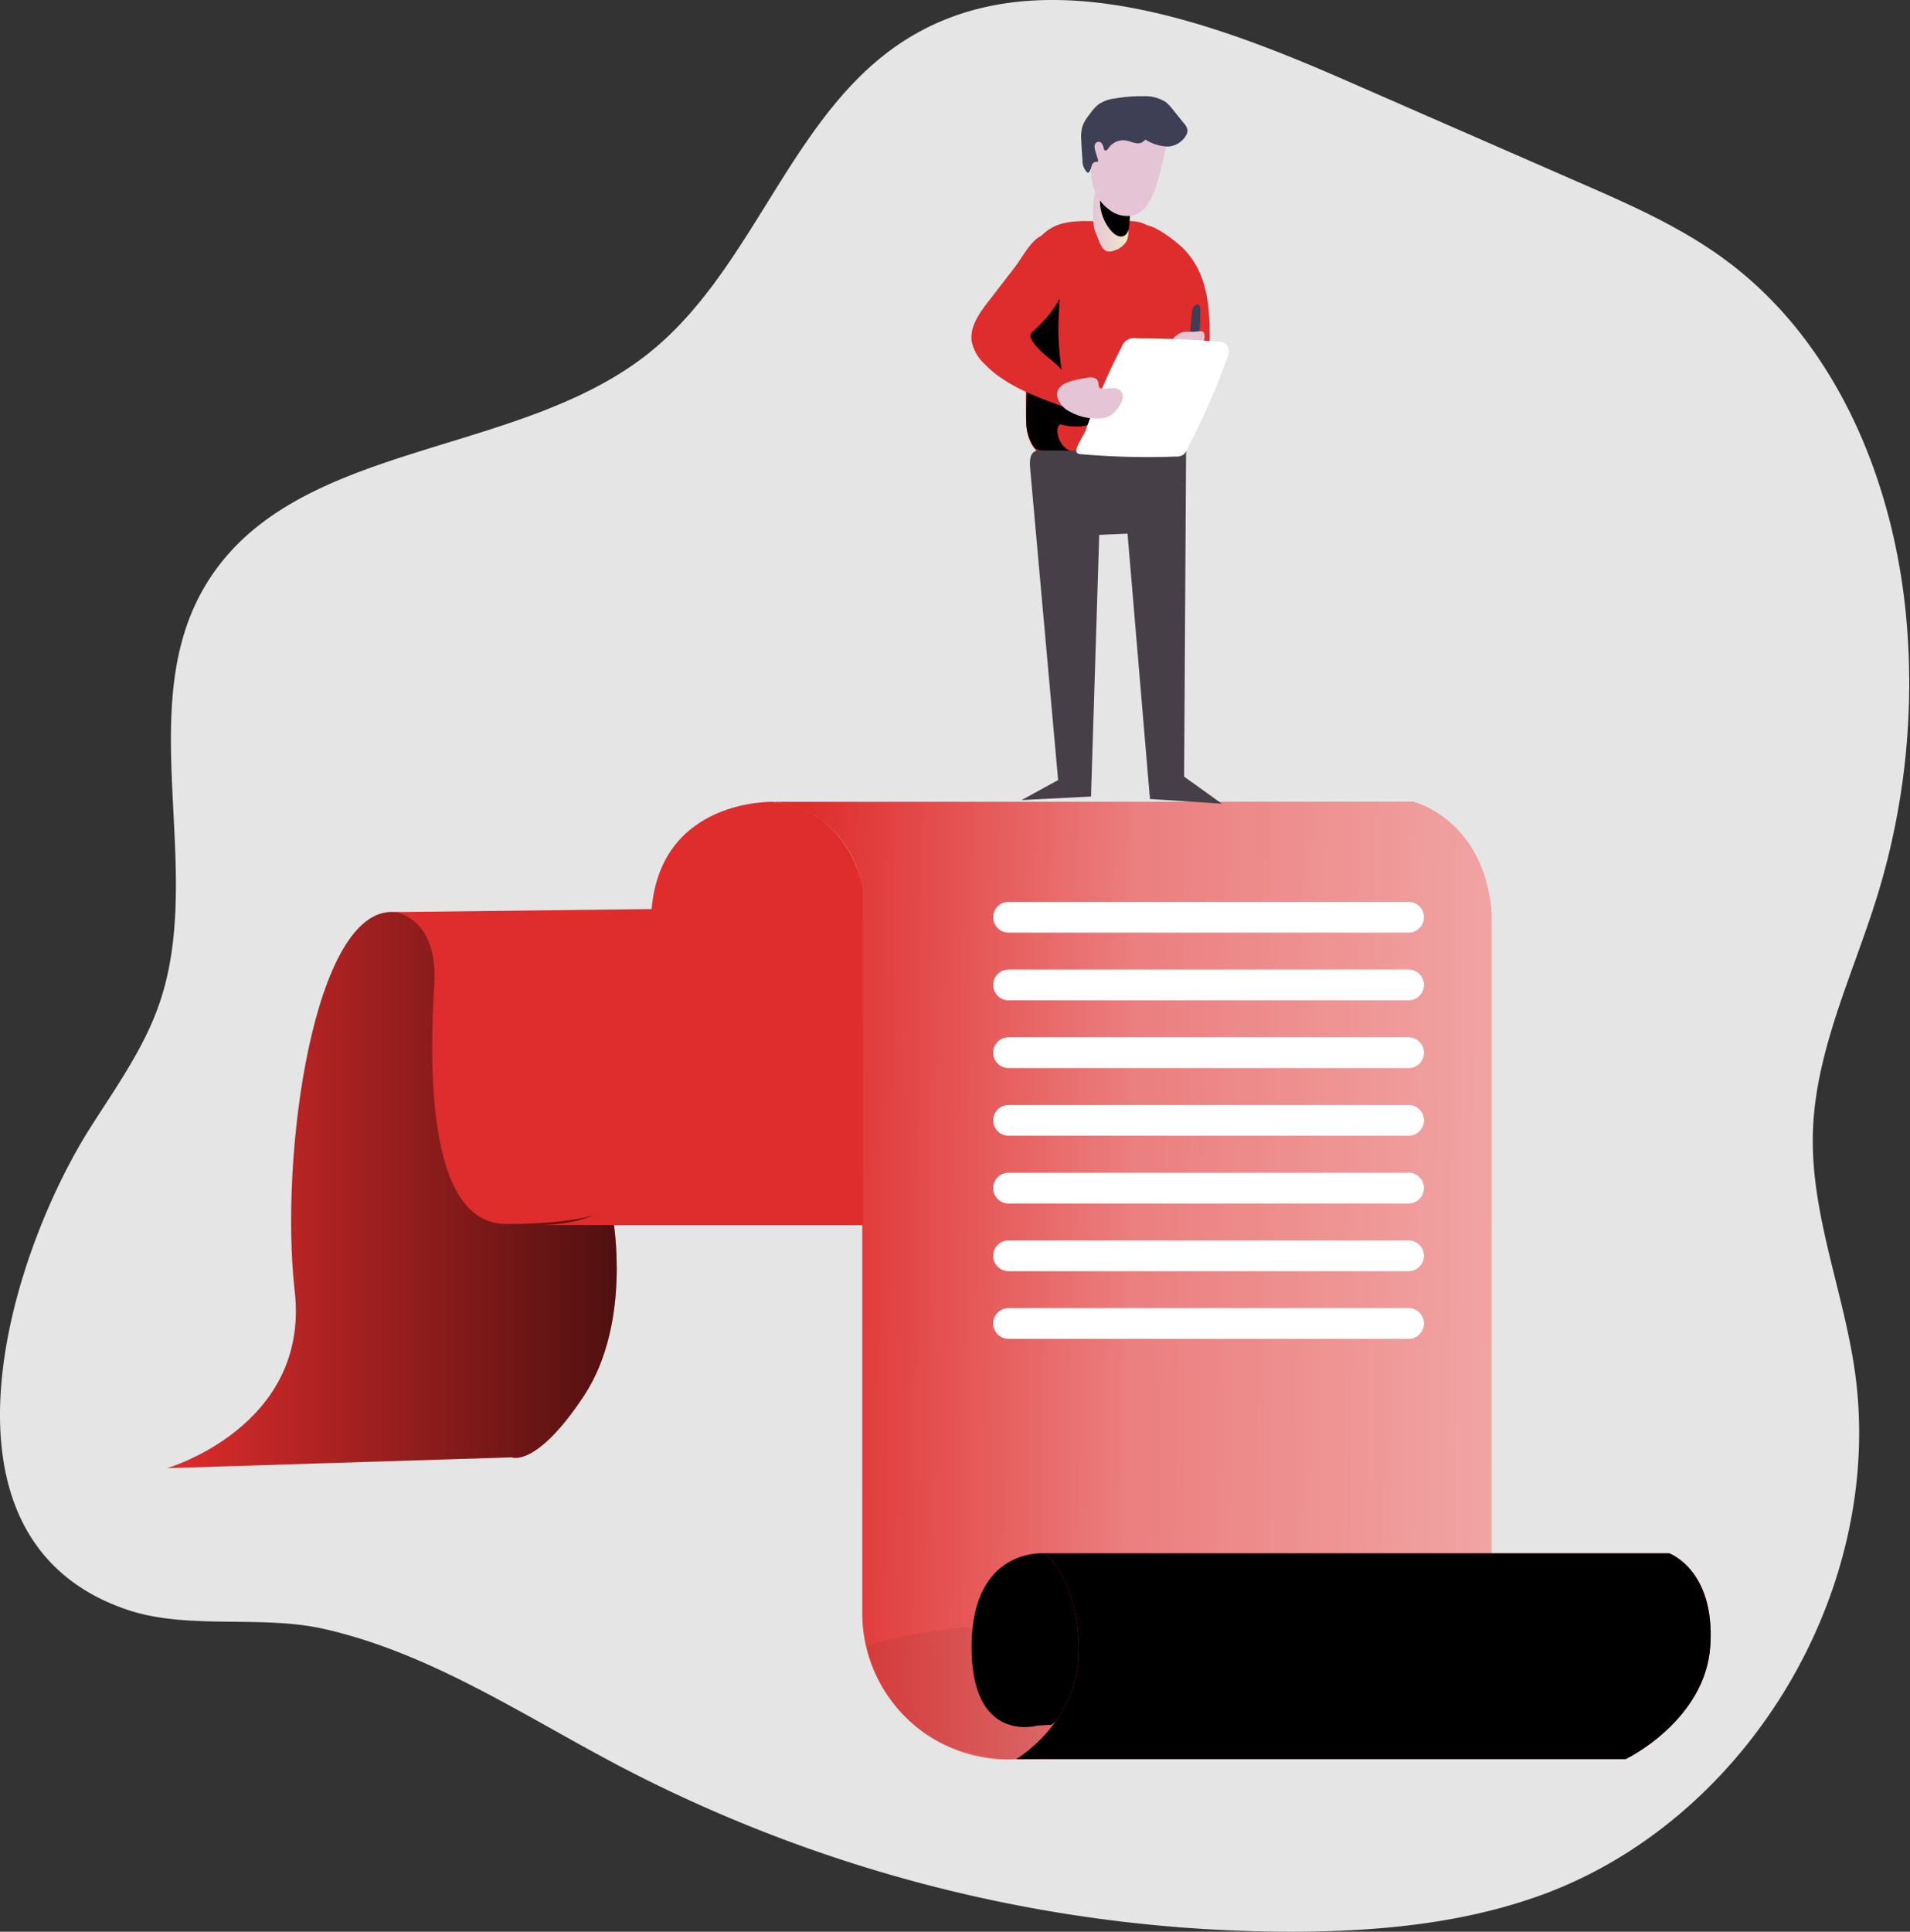 <svg xmlns="http://www.w3.org/2000/svg" width="271" height="274"><rect width="100%" height="100%" fill="#333333" stroke="none"/><defs><linearGradient id="a" x1="23.7" x2="124.55" y1="168.8" y2="168.8" gradientUnits="userSpaceOnUse"><stop offset="0" stop-opacity="0"/><stop offset=".99"/></linearGradient><linearGradient id="b" x1="109.73" x2="267.77" y1="180.86" y2="182.86" gradientUnits="userSpaceOnUse"><stop offset=".02" stop-color="#fff" stop-opacity="0"/><stop offset=".32" stop-color="#fff" stop-opacity=".39"/><stop offset=".85" stop-color="#fff" stop-opacity=".68"/><stop offset=".91" stop-color="#fff"/></linearGradient><linearGradient id="c" x1="6067.73" x2="3542.93" y1="9214.55" y2="6642.02" gradientUnits="userSpaceOnUse"><stop offset="0" stop-opacity="0"/><stop offset=".99"/></linearGradient><linearGradient id="d" x1="5387.34" x2="3342.45" y1="8210.88" y2="6129.07" gradientUnits="userSpaceOnUse"><stop offset="0" stop-opacity="0"/><stop offset=".99"/></linearGradient><linearGradient id="e" x1="31323.81" x2="27941.62" y1="8087.26" y2="11112.06" gradientUnits="userSpaceOnUse"><stop offset="0" stop-opacity="0"/><stop offset=".99"/></linearGradient><linearGradient id="f" x1="6839.35" x2="9547.22" y1="11654.5" y2="11654.5" gradientUnits="userSpaceOnUse"><stop offset="0" stop-opacity="0"/><stop offset=".99"/></linearGradient><linearGradient id="g" x1="2614.54" x2="2382.12" y1="1751.92" y2="1911.34" gradientUnits="userSpaceOnUse"><stop offset="0" stop-opacity="0"/><stop offset=".99"/></linearGradient><linearGradient id="h" x1="155.08" x2="160.1" y1="30.02" y2="30.02" gradientUnits="userSpaceOnUse"><stop offset="0" stop-color="#e5c5d5"/><stop offset=".42" stop-color="#ead4d1"/><stop offset="1" stop-color="#f0e9cb"/></linearGradient><linearGradient id="i" x1="1251.41" x2="1248.12" y1="311.4" y2="217.87" gradientUnits="userSpaceOnUse"><stop offset="0" stop-opacity="0"/><stop offset=".99"/></linearGradient><linearGradient id="j" x1="2935.25" x2="3096.25" y1="513.51" y2="513.51" gradientUnits="userSpaceOnUse"><stop offset="0" stop-color="#e5c5d5"/><stop offset=".42" stop-color="#ead4d1"/><stop offset="1" stop-color="#f0e9cb"/></linearGradient><linearGradient id="k" x1="1422.56" x2="1451.8" y1="201.54" y2="201.54" gradientUnits="userSpaceOnUse"><stop offset="0" stop-color="#e5c5d5"/><stop offset=".42" stop-color="#ead4d1"/><stop offset="1" stop-color="#f0e9cb"/></linearGradient><linearGradient id="l" x1="2434.01" x2="2548.53" y1="503.09" y2="503.09" gradientUnits="userSpaceOnUse"><stop offset="0" stop-color="#e5c5d5"/><stop offset=".42" stop-color="#ead4d1"/><stop offset="1" stop-color="#f0e9cb"/></linearGradient><linearGradient id="m" x1="14089.73" x2="13336.12" y1="793.91" y2="1356.26" gradientUnits="userSpaceOnUse"><stop offset=".02" stop-color="#fff" stop-opacity="0"/><stop offset=".32" stop-color="#fff" stop-opacity=".39"/><stop offset=".68" stop-color="#fff" stop-opacity=".68"/><stop offset="1" stop-color="#fff"/></linearGradient><linearGradient id="n" x1="14163.07" x2="13409.46" y1="804.03" y2="1366.34" gradientUnits="userSpaceOnUse"><stop offset=".02" stop-color="#fff" stop-opacity="0"/><stop offset=".32" stop-color="#fff" stop-opacity=".39"/><stop offset=".68" stop-color="#fff" stop-opacity=".68"/><stop offset="1" stop-color="#fff"/></linearGradient><linearGradient id="o" x1="14236.42" x2="13482.81" y1="814.12" y2="1376.48" gradientUnits="userSpaceOnUse"><stop offset=".02" stop-color="#fff" stop-opacity="0"/><stop offset=".32" stop-color="#fff" stop-opacity=".39"/><stop offset=".68" stop-color="#fff" stop-opacity=".68"/><stop offset="1" stop-color="#fff"/></linearGradient><linearGradient id="p" x1="14309.76" x2="13556.15" y1="824.25" y2="1386.56" gradientUnits="userSpaceOnUse"><stop offset=".02" stop-color="#fff" stop-opacity="0"/><stop offset=".32" stop-color="#fff" stop-opacity=".39"/><stop offset=".68" stop-color="#fff" stop-opacity=".68"/><stop offset="1" stop-color="#fff"/></linearGradient><linearGradient id="q" x1="14383.1" x2="13629.49" y1="834.34" y2="1396.69" gradientUnits="userSpaceOnUse"><stop offset=".02" stop-color="#fff" stop-opacity="0"/><stop offset=".32" stop-color="#fff" stop-opacity=".39"/><stop offset=".68" stop-color="#fff" stop-opacity=".68"/><stop offset="1" stop-color="#fff"/></linearGradient><linearGradient id="r" x1="14456.45" x2="13703.45" y1="844.46" y2="1406.77" gradientUnits="userSpaceOnUse"><stop offset=".02" stop-color="#fff" stop-opacity="0"/><stop offset=".32" stop-color="#fff" stop-opacity=".39"/><stop offset=".68" stop-color="#fff" stop-opacity=".68"/><stop offset="1" stop-color="#fff"/></linearGradient><linearGradient id="s" x1="14529.79" x2="13776.79" y1="854.54" y2="1416.89" gradientUnits="userSpaceOnUse"><stop offset=".02" stop-color="#fff" stop-opacity="0"/><stop offset=".32" stop-color="#fff" stop-opacity=".39"/><stop offset=".68" stop-color="#fff" stop-opacity=".68"/><stop offset="1" stop-color="#fff"/></linearGradient><linearGradient id="t" x1="1484.68" x2="1474.9" y1="5129.33" y2="5602.71" gradientUnits="userSpaceOnUse"><stop offset=".02" stop-color="#fff" stop-opacity="0"/><stop offset=".32" stop-color="#fff" stop-opacity=".39"/><stop offset=".68" stop-color="#fff" stop-opacity=".68"/><stop offset="1" stop-color="#fff"/></linearGradient><linearGradient id="u" x1="1577.75" x2="1567.9" y1="3640.08" y2="3968.98" gradientUnits="userSpaceOnUse"><stop offset=".02" stop-color="#fff" stop-opacity="0"/><stop offset=".32" stop-color="#fff" stop-opacity=".39"/><stop offset=".68" stop-color="#fff" stop-opacity=".68"/><stop offset="1" stop-color="#fff"/></linearGradient><linearGradient id="v" x1="1754.8" x2="1745.01" y1="4958" y2="5410.62" gradientUnits="userSpaceOnUse"><stop offset=".02" stop-color="#fff" stop-opacity="0"/><stop offset=".32" stop-color="#fff" stop-opacity=".39"/><stop offset=".68" stop-color="#fff" stop-opacity=".68"/><stop offset="1" stop-color="#fff"/></linearGradient><linearGradient id="w" x1="1669.05" x2="1659.2" y1="2396.18" y2="2605" gradientUnits="userSpaceOnUse"><stop offset=".02" stop-color="#fff" stop-opacity="0"/><stop offset=".32" stop-color="#fff" stop-opacity=".39"/><stop offset=".68" stop-color="#fff" stop-opacity=".68"/><stop offset="1" stop-color="#fff"/></linearGradient><linearGradient id="x" x1="2176.87" x2="2179.14" y1="4116.03" y2="4615" gradientUnits="userSpaceOnUse"><stop offset=".02" stop-color="#fff" stop-opacity="0"/><stop offset=".32" stop-color="#fff" stop-opacity=".39"/><stop offset=".68" stop-color="#fff" stop-opacity=".68"/><stop offset="1" stop-color="#fff"/></linearGradient><linearGradient id="y" x1="2267.01" x2="2268.18" y1="4165.75" y2="5021.58" gradientUnits="userSpaceOnUse"><stop offset=".02" stop-color="#fff" stop-opacity="0"/><stop offset=".32" stop-color="#fff" stop-opacity=".39"/><stop offset=".68" stop-color="#fff" stop-opacity=".68"/><stop offset="1" stop-color="#fff"/></linearGradient><linearGradient id="z" x1="4245.87" x2="4266.62" y1="1231.87" y2="1304.29" gradientUnits="userSpaceOnUse"><stop offset=".02" stop-color="#fff" stop-opacity="0"/><stop offset=".32" stop-color="#fff" stop-opacity=".39"/><stop offset=".68" stop-color="#fff" stop-opacity=".68"/><stop offset="1" stop-color="#fff"/></linearGradient><linearGradient id="A" x1="7613.82" x2="6276.9" y1="5801.24" y2="7548.89" gradientUnits="userSpaceOnUse"><stop offset="0" stop-opacity="0"/><stop offset=".99"/></linearGradient></defs><path fill="#e5e5e5" d="M89.07 251.108a206.14 206.14 0 0093.924 22.89c12.18 0 24.534-1.098 35.964-5.302 29.48-10.884 48.931-44.008 44.091-75.056-1.712-11.013-6.112-21.693-5.832-32.835.295-11.725 5.718-22.602 9.165-33.805a102.603 102.603 0 004.128-38.91c-1.704-19.618-9.847-39.524-25.708-51.227-6.37-4.71-13.702-7.915-20.966-11.081L190.44 11.178c-19.694-8.59-43.243-16.997-61.558-5.771-16.596 10.172-21.625 32.57-36.842 44.69-18.891 15.072-50.613 12.262-62.952 33.031-10.286 17.331.106 40.327-6.522 59.354-2.211 6.34-6.196 11.862-9.793 17.528-11.62 18.383-23.89 58.414 5.234 68.299 8.642 2.931 18.936.712 27.904 2.727 15.588 3.499 29.154 12.846 43.16 20.072z"/><path fill="#df2c2c" d="M23.7 208.243s20.307-5.893 18.118-25.102 2.697-54.536 14.12-53.779c11.421.757 68.616 0 68.616 0v43.728H87.008s2.62 14.618-4.151 24.882c-6.772 10.263-10.256 8.733-10.256 8.733z"/><path fill="url(#a)" d="M23.7 208.243s20.307-5.893 18.118-25.102 2.697-54.536 14.12-53.779c11.421.757 68.616 0 68.616 0v43.728H87.008s2.62 14.618-4.151 24.882c-6.772 10.263-10.256 8.733-10.256 8.733z"/><path fill="#df2c2c" d="M109.71 113.73h90.78s10.037 2.401 11.127 15.717v118.965l-67.45 1.091a15.9 15.9 0 01-1.94.038 20.725 20.725 0 01-19.883-20.777V125.955s-1.28-10.695-12.634-12.225z"/><path fill="url(#b)" d="M109.71 113.73h90.78s10.037 2.401 11.127 15.717v118.965l-67.45 1.091c-.787.059-1.577.059-2.364 0a20.687 20.687 0 01-19.459-20.731V125.955s-1.28-10.695-12.634-12.225z"/><path fill="url(#c)" d="M148.35 220.327s-10.393-1.03-10.5 13.066c-.105 14.096 9.333 11.361 9.333 11.361l2-.113s12.558-8.665 5.779-18.224c0-.023-2.78-5.605-6.613-6.09z"/><path fill="url(#d)" d="M149.456 222.326s-9.347-.947-9.445 11.756c-.099 12.702 8.4 10.21 8.4 10.21l1.795-.099s11.301-7.801 5.204-16.406c0-.038-2.507-5.052-5.954-5.461z"/><path fill="#df2c2c" d="M148.35 220.33h88.501s6.477 2.325 5.825 13.028c-.651 10.703-12.005 16.149-12.005 16.149H144.2s8.733-5.128 8.847-15.149c.114-10.021-4.696-14.028-4.696-14.028z"/><path fill="url(#e)" d="M148.35 220.33h88.501s6.477 2.325 5.825 13.028c-.651 10.703-12.005 16.149-12.005 16.149H144.2s8.733-5.128 8.847-15.149c.114-10.021-4.696-14.028-4.696-14.028z"/><path fill="#df2c2c" d="M55.94 129.372s6.257.583 5.673 10.331c-.583 9.749-1.454 33.911 10.188 33.911 11.642 0 19.504-1.893 19.936-8.59.432-6.695.758-36.084.758-36.084z"/><path fill="#df2c2c" d="M109.705 113.732s-15.906-.508-17.247 15.21c-1.34 15.717-.757 36.084-.757 36.084s-2.326 8.332-14.551 8.734h45.318l-.068-47.803s-1.636-10.99-12.695-12.225z"/><path fill="url(#f)" d="M109.705 113.732s-15.906-.508-17.247 15.21c-1.34 15.717-.757 36.084-.757 36.084s-2.326 8.332-14.551 8.734h45.318l-.068-47.803s-1.636-10.99-12.695-12.225z"/><path fill="#df2c2c" d="M150.774 31.696c-3.098.758-5.113 3.909-5.704 7.045-.59 3.135-.068 6.355.205 9.536.288 3.416.272 6.817.295 10.278 0 1.515.038 3.144.803 4.477.97 1.682 2.901 2.56 4.787 3.03 3.113.757 6.355.62 9.552.485 1.25-.053 2.598-.144 3.537-.962a4.726 4.726 0 001.31-2.47c.547-2.398.83-4.85.841-7.31l.545-11.99c.197-4.272.046-9.945-4.544-12.043-1.31-.598-2.75-.401-4.144-.348-2.4.09-5.09-.341-7.483.272z"/><path fill="url(#g)" d="M150.403 60.172c-.947.757 0 3.363 1.514 3.787.925.25-4.544.356-5.12-.417a6.597 6.597 0 01-1.166-3.09c-.137-3.386.234-6.817.098-10.241a13.339 13.339 0 01.326-4.461c.674-2.22 2.431-3.932 3.378-6.06 1.038 1.235.901 3.03.803 4.65a38.024 38.024 0 00.265 7.257 6.71 6.71 0 00.538 2.136c.947 1.947 3.787 2.432 4.363 4.545.727 2.712-3.44 2.37-5 1.894z"/><path fill="url(#h)" d="M155.374 32.8l.576 1.447c.242.606.583 1.288 1.22 1.424.33.037.665-.015.969-.151a3.03 3.03 0 001.742-1.386c.189-.482.261-1 .212-1.515-.06-1.833-.25-8.627-2.939-8.287-2.159.296-2.393 6.939-1.78 8.469z"/><path fill="url(#i)" d="M157.736 32.83c.447.486 1.137.917 1.727.63.591-.288.697-.94.758-1.515.06-.576.098-1.152.106-1.727a1.242 1.242 0 00-.826-1.326c-.659-.417-3.378-2.174-3.431-.348a6.522 6.522 0 001.666 4.287z"/><path fill="url(#j)" d="M165.566 20.085a46.22 46.22 0 01-1.515 6.219 10.21 10.21 0 01-1.098 2.537 3.991 3.991 0 01-2.121 1.69 4.06 4.06 0 01-3.4-.758 6 6 0 01-2.03-2.5 8.256 8.256 0 01-.584-2.484c-.26-2.24.134-4.508 1.136-6.53a5.431 5.431 0 011.356-1.75 4.976 4.976 0 013.939-.87c1.36.28 2.661.793 3.847 1.515 1.06.606.644 1.939.47 2.931z"/><path fill="#3e3e54" d="M165.374 14.455a6.06 6.06 0 011.03 1.084l1.59 1.969c.245.25.414.566.485.909a1.44 1.44 0 01-.234.856 3.197 3.197 0 01-2.492 1.515 6.386 6.386 0 01-3.257-1 1.28 1.28 0 01-1.349.507c-.507-.083-.977-.318-1.515-.386a2.5 2.5 0 00-2.317 1.068c-.144.212-.394.485-.591.318a.379.379 0 01-.121-.265c-.084-.424-.303-.947-.758-.924a.629.629 0 00-.538.56 2.03 2.03 0 00.122.819l.37 1.204a.31.31 0 010 .144c0 .129-.219.121-.355.136-.303 0-.493.341-.584.629a2.076 2.076 0 01-.363.833.243.243 0 01-.121.068.25.25 0 01-.137-.06 2.356 2.356 0 01-.651-1.735 67.951 67.951 0 01-.167-2.787 5.241 5.241 0 01.22-2.174 6.499 6.499 0 01.947-1.515c.34-.512.747-.976 1.212-1.379a5.189 5.189 0 012.439-.886 20.117 20.117 0 013.87-.31 5.537 5.537 0 013.265.802z"/><path fill="#df2c2c" d="M170.715 39.987c.977 3.03.947 6.31.894 9.513a21.964 21.964 0 01-.258 3.53 6.347 6.347 0 01-1.113 2.734 3.545 3.545 0 01-2.5 1.447 2.106 2.106 0 01-1.174-.25c-.916-.537-1.053-1.78-1.09-2.84l-.44-12.468c-.068-1.901-3.545-7.21-3.211-9.09.363-2.037 4.93 1.561 6.021 2.637a11.786 11.786 0 012.871 4.787z"/><path fill="#3e3e54" d="M170.303 43.993c0-.28 0-.628-.25-.757a.492.492 0 00-.477.06 1.462 1.462 0 00-.462 1.137c-.084.901-.175 1.802-.258 2.704-.045.53-.356 1.47.455 1.333 1.174-.197.931-3.598.992-4.477z"/><path fill="url(#k)" d="M168.21 47.048a2.62 2.62 0 00-1.94 1.235.636.636 0 00-.06.151.33.33 0 00.06.197 1.371 1.371 0 001.03.508c.865.14 1.74.2 2.614.182.18.011.36-.031.515-.122a.856.856 0 00.265-.462c.167-.545.493-1.606-.22-1.757a8.043 8.043 0 00-1.098.09 9.959 9.959 0 00-1.166-.022z"/><path fill="#df2c2c" d="M140.197 42.809c-1.288 1.666-2.644 3.597-2.318 5.673a6.06 6.06 0 001.84 3.174c2.887 2.961 6.893 4.469 10.772 5.893a.86.86 0 00.53.083.81.81 0 00.386-.273c1.258-1.477.349-3.787-1.022-5.188-1.371-1.402-3.182-2.379-4.068-4.106a.863.863 0 01-.136-.522 1.03 1.03 0 01.363-.523c2.159-1.962 4.136-4.348 4.689-7.211.356-1.863-.704-7.96-3.681-6.264-1.432.81-2.576 3.075-3.568 4.363z"/><path fill="#473f47" d="M146.162 66.445l3.969 44.197-5.181 2.84 9.847-.5 1.166-37.114 4.015-.174 3.181 37.637 10.203.667-5.355-3.84.28-46.205-20.898-.053c-1.227.015-1.34 1.303-1.227 2.545z"/><path fill="#fff" d="M159.136 49.222a1.87 1.87 0 012.182-1.227c3.807 0 7.615.154 11.422.462.494-.02.977.151 1.348.477a1.893 1.893 0 01.038 1.826 103.763 103.763 0 01-5.825 13.195c-.073.17-.175.327-.303.462a1.67 1.67 0 01-1.159.34c-4.476.166-8.959.055-13.422-.333-.257 0-.568-.075-.674-.318-.25-.568.985-2.272 1.227-2.908.5-1.318.97-2.652 1.515-3.962a86.512 86.512 0 013.651-8.014z"/><path fill="url(#l)" d="M154.114 53.6c.606-.13 1.401-.13 1.644.439.144.34.038.818.348 1.023.12.065.257.094.394.083.485 0 .962-.114 1.44-.091a1.431 1.431 0 011.234.614 1.628 1.628 0 01-.137 1.514 5.098 5.098 0 01-.856 1.227 2.977 2.977 0 01-.946.705 3.03 3.03 0 01-1.046.227 7.696 7.696 0 01-4.347-.932 3.439 3.439 0 01-1.72-1.772c-.833-2.386 2.485-2.734 3.992-3.037z"/><path fill="url(#m)" d="M199.857 127.92h-56.756a2.181 2.181 0 100 4.363h56.756a2.181 2.181 0 000-4.363z"/><path fill="url(#n)" d="M199.857 137.52h-56.756a2.181 2.181 0 000 4.363h56.756a2.181 2.181 0 000-4.363z"/><path fill="url(#o)" d="M199.857 147.13h-56.756a2.181 2.181 0 100 4.363h56.756a2.181 2.181 0 000-4.363z"/><path fill="url(#p)" d="M199.857 156.73h-56.756a2.181 2.181 0 000 4.363h56.756a2.181 2.181 0 100-4.363z"/><path fill="url(#q)" d="M199.857 166.34h-56.756a2.181 2.181 0 100 4.363h56.756a2.181 2.181 0 000-4.363z"/><path fill="url(#r)" d="M199.857 175.94h-56.756a2.181 2.181 0 000 4.363h56.756a2.181 2.181 0 100-4.363z"/><path fill="url(#s)" d="M199.857 185.54h-56.756a2.181 2.181 0 100 4.363h56.756a2.181 2.181 0 100-4.363z"/><path fill="url(#t)" d="M153.586 195.29h-6.696v19.792h6.696z"/><path fill="url(#u)" d="M162.906 201.34h-6.696v13.748h6.696z"/><path fill="url(#v)" d="M181.096 196.16H174.4v18.929h6.696z"/><path fill="url(#w)" d="M172.066 206.35h-6.696v8.733h6.696z"/><path fill="url(#x)" d="M195.925 200.05h-7.855v15.18h7.855z"/><path fill="url(#y)" d="M203.795 200.09h-7.855v15.149h7.855z"/><path fill="url(#z)" d="M203.787 195.88H188.07v4.075h15.717z"/><path fill="url(#A)" d="M123.01 233.448c.477 2.75 4.113 12.399 13.225 14.785 4.196 1.098 9.09 2.166 13.104.523a9.249 9.249 0 003.212-2.053 6.574 6.574 0 00.113-8.612 12.416 12.416 0 00-3.03-2.22c-3.226-1.886-7.165-4.976-11.05-5.067-3.886-.09-11.893 1.371-15.574 2.644z"/></svg>